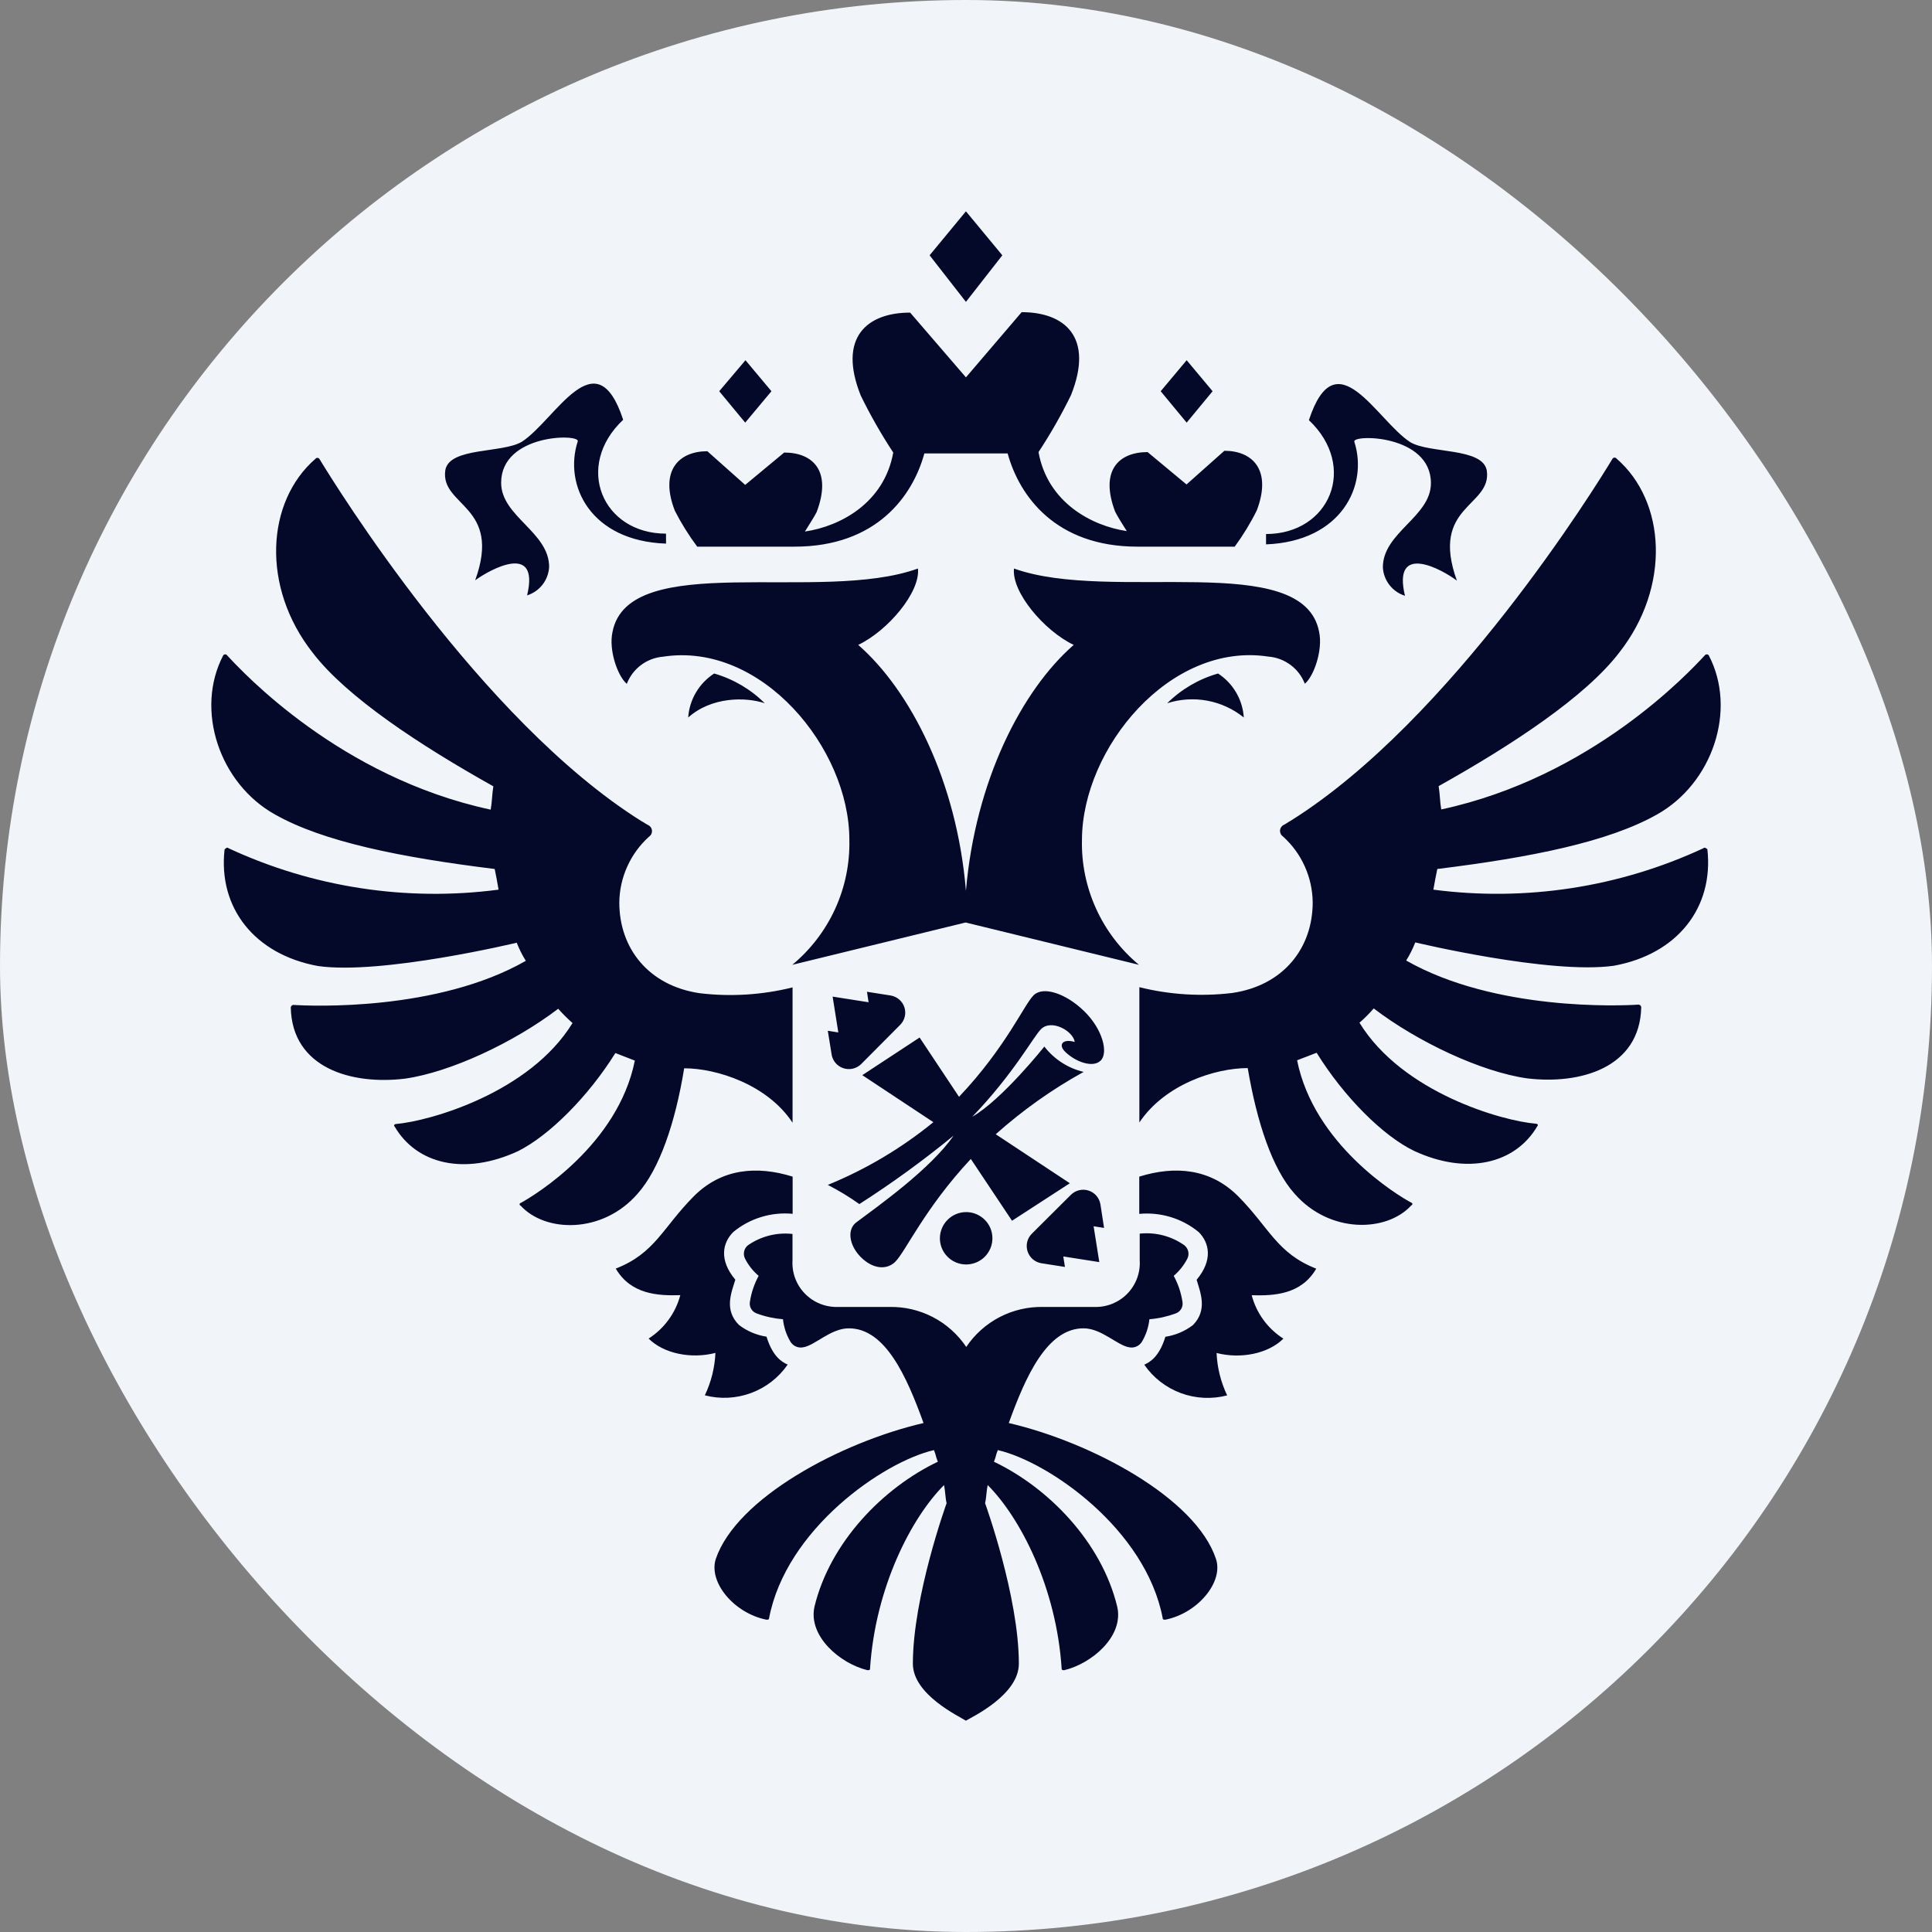 <svg width="56" height="56" viewBox="0 0 56 56" fill="none" xmlns="http://www.w3.org/2000/svg">
<rect x="0" y="0" width="56" height="56" fill="#808080" stroke="none"/>
<rect width="56" height="56" rx="28" fill="#F1F5FA"/>
<path d="M28.004 35.133C28.155 35.133 28.302 35.177 28.427 35.261C28.553 35.344 28.65 35.463 28.708 35.601C28.765 35.74 28.78 35.893 28.751 36.04C28.722 36.187 28.649 36.322 28.543 36.429C28.436 36.535 28.301 36.607 28.153 36.636C28.005 36.666 27.852 36.651 27.713 36.593C27.574 36.536 27.455 36.438 27.371 36.313C27.288 36.189 27.243 36.042 27.243 35.892C27.244 35.691 27.324 35.498 27.467 35.356C27.609 35.213 27.803 35.133 28.004 35.133V35.133ZM31.897 34.914C31.883 34.822 31.844 34.735 31.783 34.663C31.723 34.592 31.644 34.539 31.555 34.51C31.465 34.481 31.37 34.477 31.279 34.499C31.188 34.521 31.105 34.568 31.039 34.634L29.907 35.761C29.841 35.827 29.795 35.91 29.773 36C29.752 36.091 29.756 36.185 29.785 36.274C29.814 36.362 29.867 36.441 29.938 36.502C30.009 36.562 30.095 36.601 30.188 36.616L30.868 36.723L30.82 36.419L31.864 36.583L31.699 35.544L32.002 35.592L31.897 34.914ZM24.101 30.539C24.111 30.633 24.148 30.722 24.207 30.797C24.266 30.871 24.345 30.927 24.434 30.959C24.523 30.991 24.62 30.997 24.713 30.977C24.806 30.957 24.891 30.911 24.959 30.845L26.091 29.707C26.157 29.642 26.203 29.559 26.225 29.468C26.247 29.378 26.243 29.283 26.214 29.195C26.185 29.106 26.131 29.028 26.06 28.968C25.989 28.907 25.902 28.868 25.81 28.854L25.13 28.747L25.176 29.051L24.134 28.887L24.299 29.926L23.994 29.878L24.101 30.539ZM31.01 34.297L28.862 32.877C29.641 32.181 30.495 31.575 31.41 31.07C30.957 30.963 30.555 30.703 30.271 30.335C30.271 30.335 29.053 31.867 28.182 32.37C29.398 31.103 29.951 30.049 30.177 29.828C30.477 29.532 31.102 29.88 31.153 30.202C30.795 30.097 30.668 30.287 30.874 30.486C31.168 30.775 31.675 30.965 31.903 30.742C32.132 30.519 31.963 29.834 31.427 29.311C30.892 28.789 30.236 28.579 29.962 28.846C29.687 29.112 29.159 30.355 27.798 31.792L26.655 30.073L24.994 31.164L27.054 32.527C26.13 33.281 25.099 33.894 23.994 34.345C24.312 34.508 24.618 34.693 24.909 34.901C25.857 34.294 26.769 33.631 27.64 32.917C26.982 33.875 25.446 34.964 24.827 35.426C24.544 35.629 24.608 36.095 24.954 36.441C25.301 36.786 25.698 36.817 25.946 36.577C26.247 36.283 26.8 35.026 28.14 33.593L29.334 35.384L31.01 34.297ZM19.948 20.797C20.623 20.196 21.602 20.196 22.168 20.384C21.759 19.978 21.254 19.681 20.7 19.522C20.484 19.662 20.303 19.85 20.173 20.071C20.042 20.292 19.965 20.541 19.948 20.797V20.797ZM22.833 39.554C22.657 39.477 22.394 39.315 22.218 38.744C21.928 38.7 21.653 38.583 21.42 38.405C20.981 37.968 21.2 37.465 21.314 37.093C20.838 36.526 20.939 36.025 21.255 35.71C21.493 35.514 21.767 35.366 22.063 35.276C22.358 35.185 22.668 35.154 22.975 35.183V34.105C21.933 33.781 20.906 33.87 20.103 34.682C19.204 35.59 18.986 36.327 17.848 36.771C18.287 37.517 19.061 37.561 19.719 37.541C19.581 38.06 19.253 38.509 18.8 38.799C19.239 39.237 20.035 39.396 20.737 39.215C20.718 39.641 20.614 40.059 20.43 40.444C20.874 40.56 21.342 40.536 21.771 40.377C22.201 40.218 22.571 39.93 22.831 39.554H22.833ZM18.477 34.605C19.116 33.892 19.575 32.54 19.831 30.965C20.775 30.965 22.245 31.438 22.973 32.543V28.62C22.094 28.839 21.183 28.896 20.283 28.789C18.789 28.57 17.951 27.476 17.951 26.163C17.954 25.802 18.033 25.445 18.182 25.116C18.33 24.786 18.546 24.491 18.815 24.249C18.844 24.229 18.867 24.202 18.881 24.17C18.895 24.139 18.901 24.104 18.897 24.069C18.893 24.034 18.88 24.001 18.859 23.973C18.838 23.945 18.81 23.924 18.778 23.91C18.703 23.873 18.664 23.836 18.589 23.799C13.922 20.872 9.708 14.042 9.256 13.298C9.249 13.29 9.241 13.283 9.231 13.278C9.221 13.273 9.21 13.271 9.2 13.271C9.189 13.271 9.178 13.273 9.168 13.278C9.159 13.283 9.15 13.29 9.144 13.298C7.713 14.536 7.562 17.017 9.069 18.927C10.048 20.202 12.154 21.591 14.3 22.792C14.263 23.011 14.263 23.243 14.223 23.468C9.855 22.532 7.035 19.483 6.583 18.995C6.577 18.986 6.568 18.979 6.558 18.974C6.549 18.97 6.538 18.967 6.527 18.967C6.516 18.967 6.506 18.97 6.496 18.974C6.486 18.979 6.478 18.986 6.471 18.995C5.644 20.572 6.359 22.714 7.976 23.611C9.37 24.398 11.59 24.849 14.339 25.188C14.377 25.374 14.414 25.562 14.451 25.787C11.78 26.138 9.064 25.721 6.623 24.586C6.583 24.549 6.546 24.586 6.509 24.623C6.32 26.312 7.375 27.664 9.218 28.001C11.063 28.264 14.978 27.325 14.978 27.325C15.049 27.508 15.137 27.684 15.241 27.85C12.681 29.314 9.03 29.163 8.503 29.128C8.484 29.129 8.466 29.137 8.452 29.151C8.438 29.165 8.43 29.183 8.428 29.202C8.466 30.965 10.197 31.453 11.739 31.265C13.056 31.079 14.901 30.215 16.18 29.239C16.309 29.386 16.448 29.524 16.595 29.653C15.353 31.678 12.455 32.497 11.476 32.58C11.439 32.58 11.401 32.617 11.439 32.654C12.079 33.748 13.47 34.081 15.015 33.367C15.917 32.917 17.047 31.79 17.837 30.523L18.401 30.742C17.911 33.181 15.504 34.645 15.09 34.87C15.052 34.87 15.052 34.945 15.09 34.945C15.805 35.73 17.462 35.769 18.477 34.605ZM22.361 11.34L21.608 10.441L20.847 11.34L21.6 12.25L22.361 11.34ZM13.773 16.82C14.186 16.518 15.654 15.694 15.278 17.258C15.456 17.201 15.613 17.092 15.727 16.945C15.841 16.797 15.907 16.619 15.917 16.433C15.917 15.42 14.526 14.97 14.526 13.994C14.526 12.568 16.821 12.568 16.746 12.793C16.332 14.068 17.122 15.683 19.305 15.757V15.468C17.462 15.468 16.632 13.517 18.063 12.167C17.273 9.761 16.106 12.167 15.127 12.804C14.563 13.143 13.021 12.955 12.907 13.631C12.757 14.681 14.563 14.644 13.773 16.82ZM33.832 20.384C34.207 20.263 34.607 20.238 34.995 20.31C35.383 20.382 35.746 20.55 36.052 20.797C36.036 20.542 35.96 20.293 35.83 20.072C35.701 19.851 35.521 19.662 35.306 19.522C34.75 19.68 34.242 19.977 33.832 20.384V20.384ZM35.897 34.682C35.091 33.87 34.067 33.781 33.022 34.105V35.185C33.644 35.127 34.263 35.316 34.745 35.712C35.059 36.027 35.159 36.528 34.685 37.095C34.793 37.465 35.01 37.97 34.578 38.408C34.345 38.586 34.07 38.703 33.779 38.747C33.604 39.318 33.34 39.48 33.167 39.556C33.427 39.933 33.797 40.221 34.227 40.38C34.657 40.539 35.126 40.562 35.57 40.446C35.386 40.061 35.282 39.643 35.263 39.217C35.965 39.398 36.763 39.237 37.2 38.801C36.746 38.512 36.418 38.063 36.281 37.543C36.939 37.563 37.72 37.519 38.152 36.773C37.014 36.327 36.794 35.59 35.897 34.682V34.682ZM49.375 24.586C46.933 25.721 44.218 26.137 41.547 25.787C41.584 25.569 41.623 25.374 41.661 25.188C44.408 24.849 46.628 24.398 48.024 23.611C49.641 22.709 50.356 20.572 49.529 18.995C49.522 18.986 49.513 18.979 49.504 18.974C49.494 18.97 49.483 18.967 49.472 18.967C49.461 18.967 49.45 18.97 49.44 18.974C49.43 18.979 49.422 18.986 49.415 18.995C48.963 19.483 46.141 22.523 41.775 23.462C41.737 23.243 41.737 23.011 41.7 22.786C43.846 21.585 45.952 20.196 46.931 18.92C48.436 17.006 48.287 14.53 46.856 13.292C46.85 13.283 46.841 13.276 46.831 13.271C46.821 13.266 46.81 13.264 46.799 13.264C46.788 13.264 46.777 13.266 46.768 13.271C46.758 13.276 46.749 13.283 46.742 13.292C46.292 14.042 42.075 20.872 37.408 23.792C37.334 23.829 37.297 23.866 37.222 23.904C37.19 23.917 37.162 23.939 37.141 23.967C37.12 23.995 37.107 24.028 37.103 24.062C37.099 24.097 37.105 24.132 37.119 24.164C37.133 24.195 37.156 24.223 37.185 24.243C37.454 24.485 37.67 24.78 37.818 25.109C37.967 25.439 38.046 25.796 38.049 26.157C38.049 27.47 37.211 28.563 35.717 28.782C34.816 28.89 33.904 28.833 33.025 28.614V32.536C33.764 31.431 35.219 30.959 36.166 30.959C36.432 32.534 36.882 33.886 37.523 34.599C38.538 35.763 40.195 35.723 40.91 34.936C40.947 34.936 40.947 34.861 40.91 34.861C40.496 34.643 38.086 33.173 37.597 30.733L38.163 30.515C38.953 31.79 40.081 32.921 40.985 33.358C42.521 34.072 43.921 33.733 44.559 32.645C44.599 32.608 44.559 32.571 44.522 32.571C43.543 32.494 40.647 31.67 39.405 29.644C39.552 29.516 39.69 29.378 39.818 29.23C41.097 30.206 42.942 31.07 44.258 31.256C45.794 31.444 47.534 30.957 47.572 29.193C47.57 29.174 47.561 29.155 47.547 29.142C47.533 29.128 47.514 29.12 47.495 29.119C46.968 29.156 43.326 29.305 40.759 27.841C40.863 27.675 40.951 27.499 41.022 27.316C41.022 27.316 44.937 28.255 46.782 27.992C48.625 27.655 49.678 26.303 49.489 24.615C49.45 24.586 49.413 24.549 49.375 24.586V24.586ZM35.148 11.34L34.396 10.441L33.643 11.34L34.396 12.25L35.148 11.34ZM39.256 12.804C39.181 12.585 41.476 12.585 41.476 14.005C41.476 14.98 40.083 15.431 40.083 16.444C40.093 16.63 40.159 16.809 40.274 16.956C40.388 17.104 40.545 17.213 40.724 17.269C40.346 15.694 41.821 16.518 42.229 16.831C41.439 14.644 43.245 14.692 43.096 13.642C42.981 12.966 41.439 13.154 40.875 12.815C39.897 12.178 38.729 9.776 37.939 12.178C39.368 13.528 38.541 15.479 36.697 15.479V15.779C38.874 15.694 39.666 14.079 39.256 12.804ZM20.209 15.845H23.03C25.402 15.845 26.455 14.381 26.793 13.143H29.207C29.547 14.381 30.6 15.845 32.97 15.845H35.789C36.032 15.513 36.247 15.161 36.43 14.792C36.869 13.631 36.316 13.066 35.489 13.066L34.392 14.042L33.264 13.104C32.434 13.104 31.87 13.631 32.322 14.829C32.397 14.98 32.542 15.206 32.66 15.394C31.644 15.243 30.365 14.567 30.102 13.104C30.451 12.574 30.765 12.023 31.043 11.454C31.719 9.765 30.855 9.048 29.613 9.048L27.998 10.938L26.381 9.061C25.139 9.061 24.272 9.774 24.95 11.467C25.228 12.037 25.543 12.587 25.891 13.117C25.628 14.58 24.356 15.256 23.331 15.407C23.445 15.219 23.594 14.994 23.671 14.843C24.123 13.644 23.557 13.117 22.73 13.117L21.6 14.055L20.503 13.079C19.675 13.079 19.109 13.644 19.561 14.805C19.747 15.169 19.964 15.517 20.209 15.845V15.845ZM29.053 7.4L27.998 6.125L26.945 7.4L27.998 8.75L29.053 7.4ZM36.768 19.032C37 19.051 37.222 19.135 37.408 19.274C37.595 19.413 37.738 19.602 37.821 19.819C38.084 19.601 38.347 18.844 38.236 18.319C37.784 15.912 32.213 17.492 29.391 16.479C29.317 17.155 30.256 18.279 31.122 18.693C29.617 20.005 28.27 22.631 27.998 25.822C27.735 22.633 26.381 20.005 24.876 18.693C25.74 18.279 26.681 17.162 26.607 16.479C23.783 17.501 18.214 15.919 17.753 18.321C17.639 18.846 17.903 19.596 18.168 19.822C18.251 19.605 18.394 19.416 18.581 19.276C18.767 19.137 18.989 19.053 19.221 19.034C22.074 18.597 24.619 21.688 24.619 24.341C24.635 25.031 24.494 25.715 24.208 26.342C23.921 26.97 23.496 27.525 22.965 27.966L27.989 26.739L33.014 27.966C32.482 27.525 32.058 26.97 31.772 26.342C31.485 25.714 31.345 25.03 31.361 24.341C31.37 21.688 33.913 18.594 36.768 19.032ZM29.24 41.247C29.729 39.895 30.35 38.502 31.407 38.502C31.925 38.502 32.386 38.996 32.724 39.051C32.795 39.066 32.868 39.06 32.935 39.032C33.002 39.004 33.058 38.956 33.097 38.895C33.217 38.695 33.291 38.471 33.316 38.239C33.577 38.218 33.833 38.161 34.078 38.071C34.145 38.047 34.202 38 34.238 37.939C34.274 37.878 34.287 37.806 34.275 37.736C34.235 37.472 34.149 37.216 34.021 36.981C34.185 36.842 34.32 36.67 34.418 36.478C34.449 36.414 34.457 36.341 34.441 36.271C34.425 36.202 34.386 36.14 34.33 36.095C33.96 35.833 33.507 35.712 33.055 35.756H33.035V36.533C33.046 36.71 33.02 36.887 32.958 37.053C32.896 37.219 32.8 37.371 32.676 37.498C32.553 37.625 32.403 37.724 32.239 37.791C32.074 37.857 31.897 37.888 31.719 37.883H30.245C29.804 37.872 29.368 37.973 28.976 38.176C28.585 38.379 28.252 38.677 28.007 39.042C27.762 38.677 27.429 38.379 27.038 38.176C26.647 37.973 26.211 37.872 25.771 37.883H24.288C24.11 37.888 23.933 37.856 23.768 37.79C23.604 37.724 23.455 37.624 23.331 37.497C23.207 37.37 23.111 37.219 23.049 37.053C22.987 36.887 22.961 36.71 22.971 36.533V35.765H22.953C22.503 35.719 22.05 35.837 21.679 36.095C21.623 36.14 21.584 36.202 21.569 36.272C21.553 36.341 21.562 36.414 21.593 36.478C21.69 36.671 21.825 36.842 21.99 36.981C21.862 37.216 21.776 37.472 21.736 37.736C21.724 37.806 21.737 37.878 21.773 37.939C21.809 38 21.866 38.047 21.933 38.071C22.178 38.162 22.434 38.218 22.695 38.239C22.72 38.471 22.794 38.695 22.914 38.895C22.953 38.956 23.009 39.004 23.076 39.032C23.143 39.06 23.216 39.066 23.287 39.051C23.623 38.996 24.081 38.502 24.604 38.502C25.661 38.502 26.28 39.895 26.769 41.247C24.356 41.809 21.35 43.424 20.748 45.185C20.529 45.861 21.275 46.76 22.216 46.948C22.254 46.948 22.291 46.948 22.291 46.911C22.78 44.321 25.604 42.369 27.072 42.032C27.146 42.221 27.109 42.183 27.184 42.369C25.604 43.122 24.059 44.697 23.607 46.574C23.421 47.436 24.362 48.223 25.143 48.411C25.18 48.411 25.218 48.411 25.218 48.374C25.369 46.01 26.422 43.984 27.364 43.045C27.401 43.233 27.401 43.422 27.438 43.57C27.438 43.57 26.46 46.272 26.46 48.223C26.46 49.125 27.816 49.755 27.996 49.875C28.184 49.763 29.532 49.125 29.532 48.223C29.532 46.272 28.553 43.57 28.553 43.57C28.59 43.422 28.59 43.233 28.628 43.045C29.569 43.984 30.622 46.01 30.773 48.374C30.773 48.411 30.811 48.411 30.848 48.411C31.638 48.223 32.579 47.436 32.384 46.574C31.932 44.697 30.389 43.122 28.81 42.369C28.884 42.183 28.847 42.221 28.922 42.032C30.389 42.369 33.213 44.321 33.703 46.911C33.703 46.948 33.74 46.948 33.777 46.948C34.718 46.76 35.471 45.854 35.245 45.185C34.659 43.424 31.649 41.809 29.24 41.247Z" fill="#04092A"/>
</svg>
